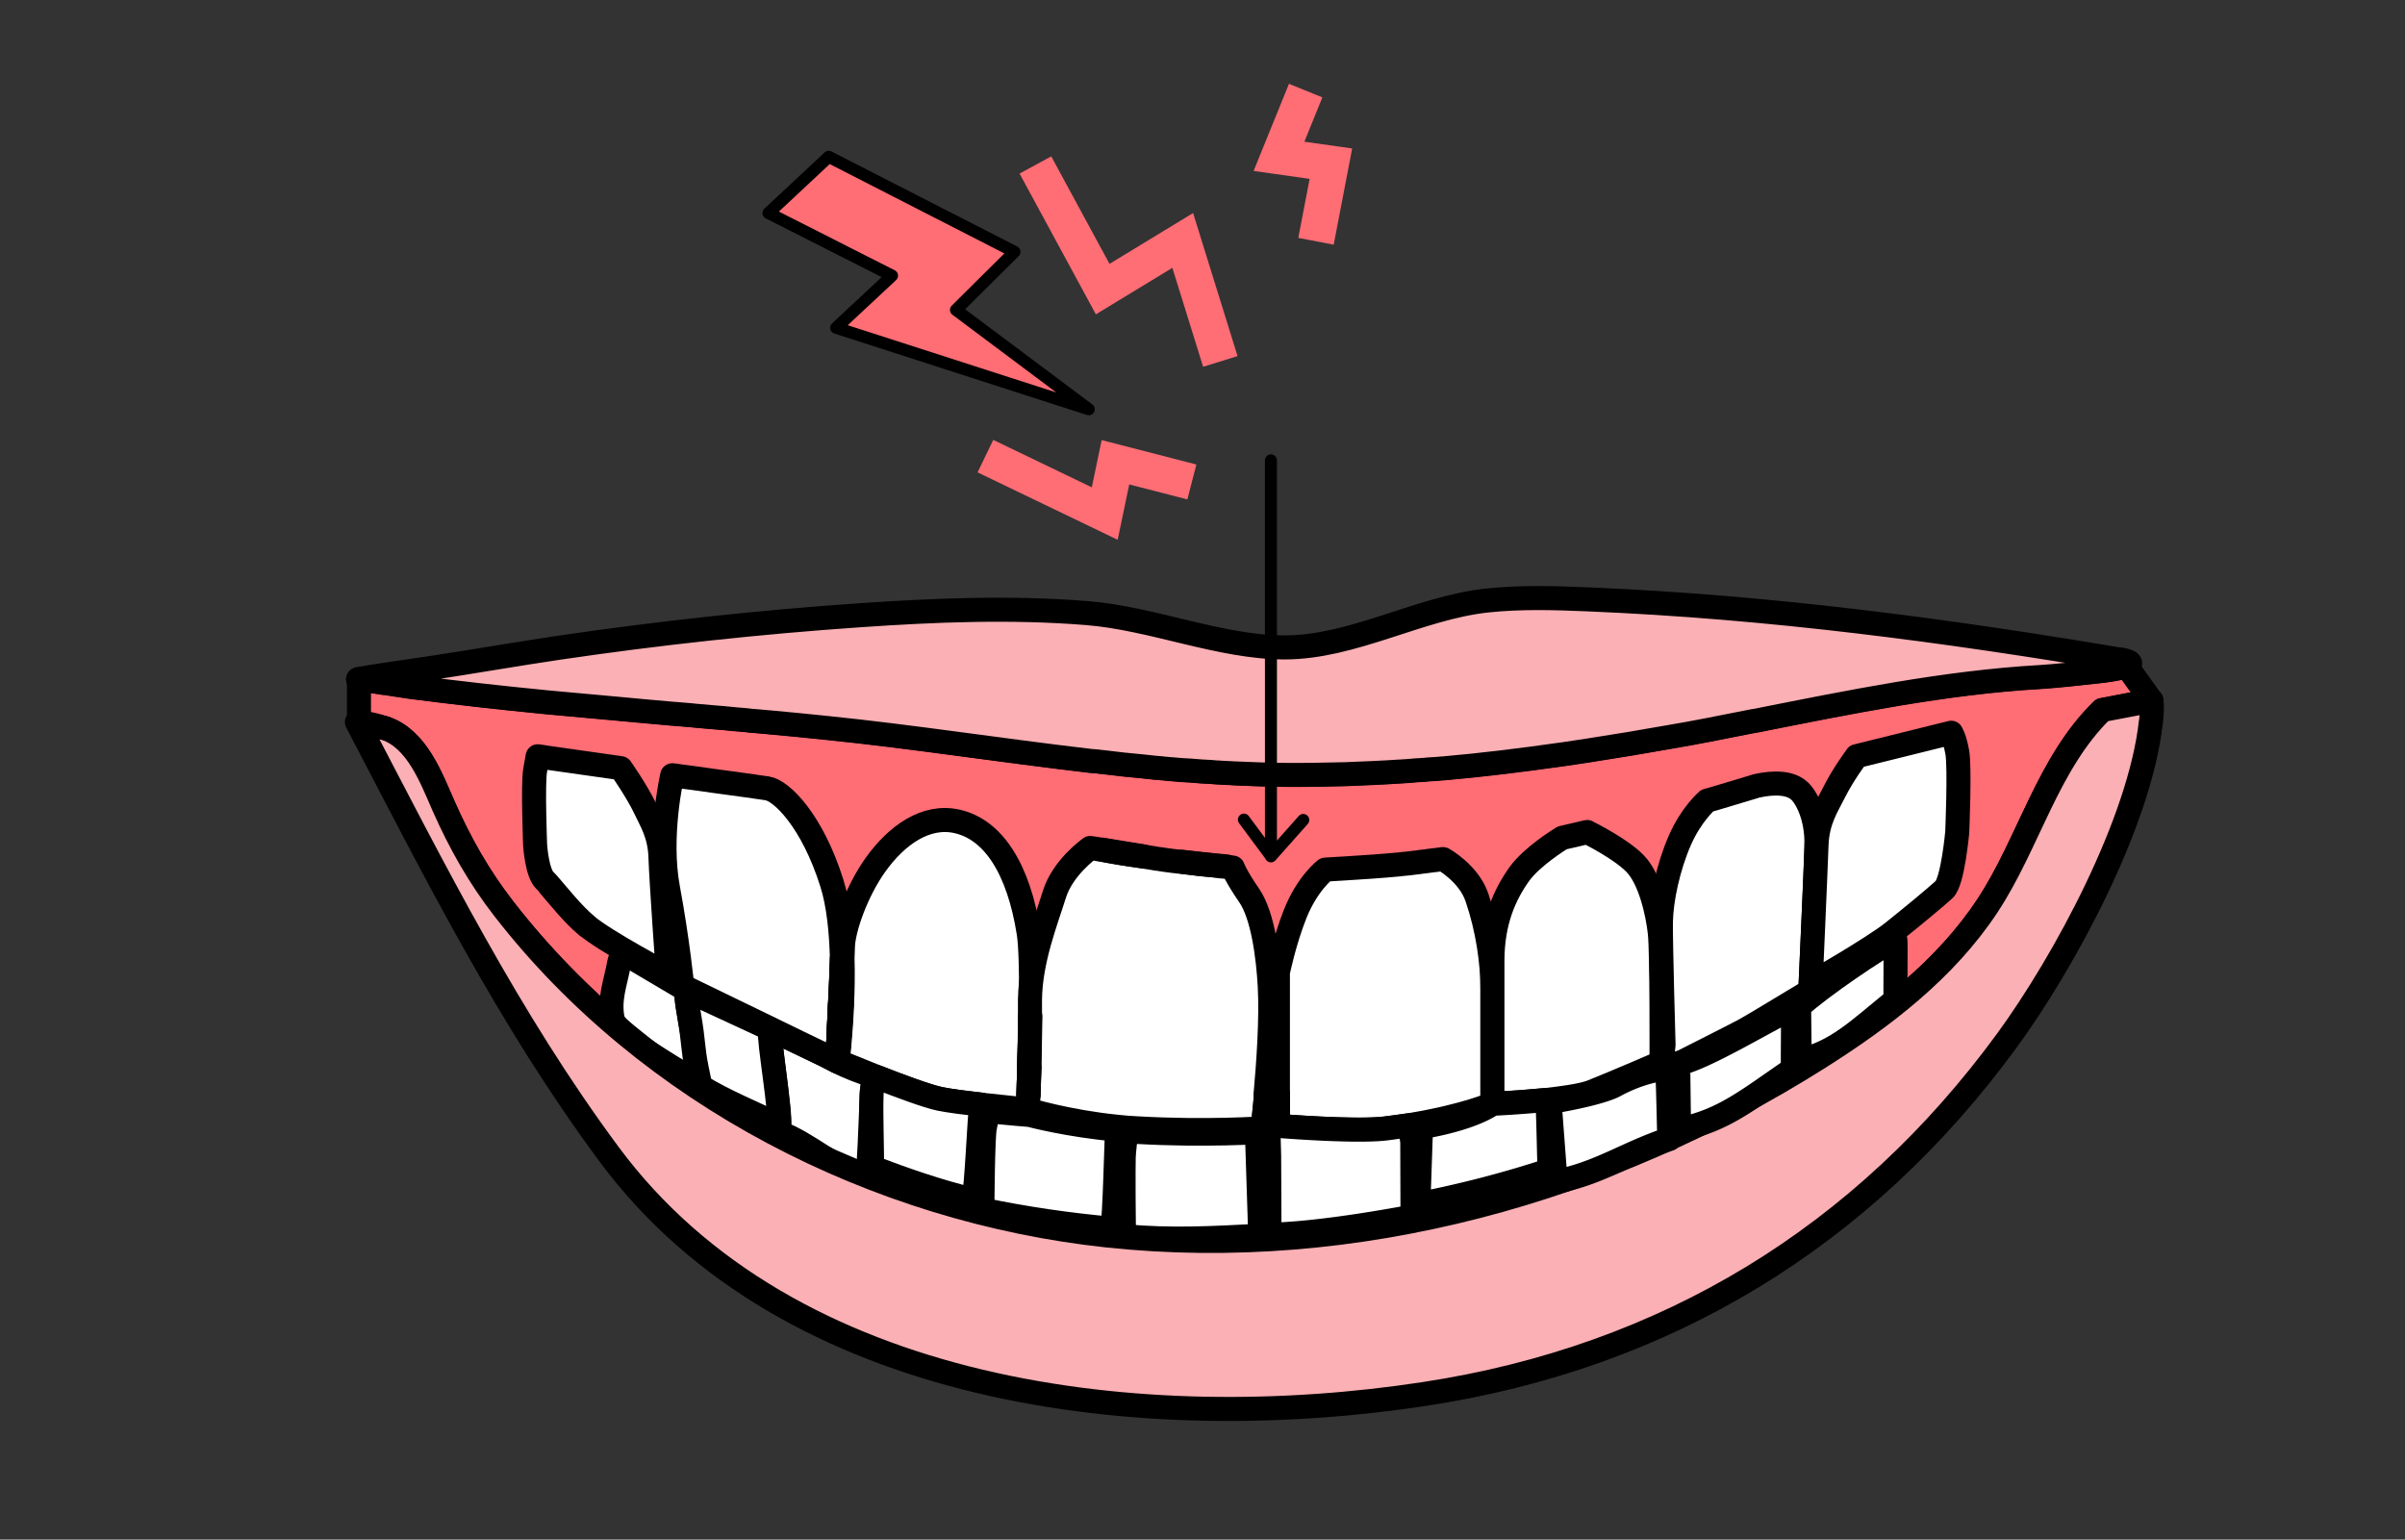 <svg xmlns="http://www.w3.org/2000/svg" id="Calque_1" viewBox="0 0 200.13 128.13"><rect x="0" y="0" width="200.13" height="128.13" fill="#333333" stroke="none"/><defs><style>.cls-3,.cls-4,.cls-5,.cls-7{stroke-linecap:round;stroke-linejoin:round;stroke:#000}.cls-4,.cls-7,.cls-8{fill:none}.cls-3{fill:#fff}.cls-3,.cls-5,.cls-7{stroke-width:2px}.cls-5{fill:#fab0b4}.cls-8{stroke:#ff6d75;stroke-miterlimit:10;stroke-width:3px}</style></defs><path d="M-1357.78-816.91H1297.3V694.86h-2655.08z" style="fill:none;stroke:#e30613;stroke-width:8px;stroke-linecap:round;stroke-linejoin:round"/><path d="M179.02 58.3c-.23.04-2.04.41-4.09.79-4.56 4.44-6.12 11.09-9.55 16.28-3.51 5.33-8.72 9.31-14.06 12.67-17.51 11.07-38.58 16.98-59.18 14.78-19.3-2.07-38.19-11.71-50.2-27.16-2.09-2.68-3.68-5.51-5.04-8.59-1.03-2.33-2.2-5.55-4.85-6.46l-.09-.02-.54-.12-.48-.11-.23-.06-.35-.08-.49-.11v-3.6l.49.08.35.04.23.04.48.07.54.08h.09l2.04.32c3.86.5 7.48.9 11.02 1.25l.28.03 6.05.55.2.02c1.43.13 2.86.25 4.3.39h.07c.06.01.13.01.22.02.29.02.74.07 1.31.11.19.02.39.03.6.06.47.04.97.09 1.5.13.17.02.34.03.52.04.69.07 1.36.13 1.97.18l.53.06c.1.01.2.01.29.02.16.01.31.03.43.04.14.01.25.02.34.03.04 0 .09 0 .13.01 1.63.14 3.3.31 5.01.49 3.42.34 7.02.81 10.69 1.3 3.69.49 7.46 1 11.21 1.44h.01s.02 0 .08.01h.07c.1.01.25.02.45.04.12.02.24.04.35.04 1.15.14 2.29.27 3.42.37.32.03.63.07.91.1l.38.03h.01l.31.03c.04 0 .1 0 .14.01.19.02.45.04.75.07.24.01.48.04.71.06.23.01.47.03.7.04.61.06 1.2.1 1.79.12.11.02.21.02.32.03.04 0 .09 0 .13.01h.12c.16.02.31.02.45.03.07 0 .14.01.2.01.09 0 .18.01.27.01.19.02.3.02.3.02 1.5.08 2.98.12 4.44.13 1.63.01 3.26-.01 4.87-.06 1.35-.06 3.21-.13 4.33-.21.12-.01.24-.02.37-.02.39-.02.78-.04 1.16-.09.12 0 .24-.01.37-.02l.45-.03c.09-.02.19-.02.28-.03.27-.02.49-.03.68-.04.07-.01.12-.01.18-.02.08 0 .15-.01.24-.02h.08c3.32-.3 6.62-.71 9.9-1.17h.02c.69-.1 1.37-.21 2.06-.31h.01c2.35-.37 4.7-.75 7.03-1.17.96-.17 1.94-.34 2.91-.53h.01l.81-.16 3.1-.61s.06-.01.16-.02c7.75-1.54 15.74-3.18 23.61-3.63 1.31-.08 3.36-.3 5.21-.51.94-.11 1.66-.27 2.03-.42l2.06 2.88Z" style="stroke-width:2px;fill:#ff6d75;stroke:#000;stroke-linecap:round;stroke-linejoin:round"/><path d="M157.73 83.22c-3.15 2.55-4.87 4.32-7.97 5.04l-.05-4.48c1.79-1.66 6.68-4.95 8.01-5.6.05.15-.02 4.81.02 5.04ZM72.69 89.54c-.24.85-.26 7.72-.59 8.54-2.56-.73-4.81-2.93-7.25-3.83.09-.5-.19-3.18-.5-5.59-.03-.21-.37-2.84-.27-3.03l4.66 2.23s1.76 1.03 3.96 1.68ZM57.12 82.4c-.15.87 1.22 6.73.98 7.58-1.93-.94-2.33-1.26-4.14-2.41 0 0-2.81-1.91-2.97-2.73-.34-1.7.22-2.99.53-4.69.1-.55.32-.63.41-.83l5.19 3.07Z" class="cls-3"/><path d="M176.96 55.42c-.37.16-1.09.31-2.03.42-1.85.21-3.9.43-5.21.51-7.87.45-15.85 2.09-23.61 3.63-.1.01-.16.02-.16.02l-3.1.61-.81.16h-.01c-.97.19-1.95.37-2.91.53-2.34.42-4.69.81-7.03 1.17h-.01c-.69.1-1.37.21-2.06.31H130c-3.28.47-6.58.88-9.9 1.17h-.08c-.09.01-.17.02-.24.02-.06.01-.11.01-.18.02-.19.01-.41.02-.68.04-.09.01-.19.01-.28.03l-.45.03c-.12.01-.24.02-.37.02-.39.04-.78.07-1.16.09-.12 0-.24.01-.37.02-1.12.08-2.98.16-4.33.21-1.62.04-3.25.07-4.87.06-1.46-.01-2.95-.06-4.44-.13 0 0-.11 0-.3-.02-.09 0-.18-.01-.27-.01-.06 0-.13-.01-.2-.01-.14-.01-.3-.01-.45-.03h-.12s-.09-.01-.13-.01c-.11-.01-.21-.01-.32-.03-.6-.02-1.19-.07-1.79-.12-.23-.01-.47-.03-.7-.04-.23-.01-.47-.04-.71-.06-.3-.02-.57-.04-.75-.07-.04-.01-.1-.01-.14-.01l-.31-.03h-.01l-.38-.03c-.28-.03-.59-.07-.91-.1-1.13-.1-2.27-.22-3.42-.37-.11 0-.23-.02-.35-.04-.2-.02-.35-.03-.45-.04h-.07c-.06-.01-.08-.01-.08-.01h-.01c-3.76-.44-7.52-.95-11.21-1.44-3.67-.49-7.27-.95-10.69-1.3-1.71-.18-3.38-.34-5.01-.49-.04-.01-.09-.01-.13-.01-.09-.01-.2-.02-.34-.03-.12-.01-.28-.03-.43-.04-.09-.01-.19-.01-.29-.02-.18-.01-.35-.03-.53-.06-.61-.04-1.29-.11-1.97-.18-.18-.01-.35-.02-.52-.04-.52-.04-1.03-.09-1.5-.13-.21-.02-.41-.03-.6-.06-.57-.04-1.02-.09-1.31-.11-.09-.01-.17-.01-.22-.02h-.07c-1.44-.13-2.87-.25-4.3-.39l-.2-.02-6.05-.55-.28-.03c-3.55-.35-7.17-.75-11.02-1.25l-2.04-.31h-.09l-.54-.09-.48-.07-.23-.04-.35-.04-.49-.08h-.1c1.53-.3 4.59-.71 6.03-.93 3.57-.54 7.1-1.16 10.67-1.69 8.29-1.22 16.67-2.13 25.1-2.71 6.24-.43 12.56-.68 18.81-.18 5.51.43 11.11 2.86 16.5 2.86 5.68 0 11.17-3.28 16.81-3.9 2.78-.3 5.63-.22 8.43-.1 15.17.63 29.8 2.58 44.48 5.05.75.12.8.32.37.51Z" class="cls-5"/><path d="M178.98 60.09c-.91 8.32-7.17 19.92-11.98 26.51-11.94 16.33-28.39 26.36-48.47 29.41-23.19 3.55-52.83.3-67.84-19.94-8.36-11.28-14.5-23.56-20.99-35.98.07.01.11.01.18.02l.49.11.35.08.23.06.48.11.54.12.09.02c2.65.91 3.82 4.13 4.85 6.46 1.36 3.08 2.95 5.9 5.04 8.59 12.01 15.45 30.9 25.09 50.2 27.16 20.61 2.2 41.67-3.71 59.18-14.78 5.34-3.37 10.55-7.34 14.06-12.67 3.43-5.2 4.99-11.84 9.55-16.28 2.05-.38 3.85-.74 4.09-.79.06.47.04 1.05-.04 1.79Z" class="cls-5"/><path d="M29.88 60.12c.76.07 1.48.25 2.18.49l-.08-.02-.55-.13-.48-.11-.23-.05-.35-.08-.49-.11Z" class="cls-7"/><path d="M47.87 76.02c.31.34.64.68.96 1.03-1.19-.99-2.33-2.46-3.07-3.3.7.76 1.4 1.51 2.11 2.28ZM150.64 82.45h0s-.04.03-.1.06c.04 0 .07-.04.1-.06ZM70.07 79.76h0c-.03.96-.09 2.39-.16 3.81-.11 2.38-.23 4.74-.23 4.74L66.97 87l-.56-.27-5.43-2.64-4.21-2.04s-.37-3.75-1.18-8.12c-.82-4.37.35-9.41.35-9.41h.07c.05 0 .13.02.22.03.29.05.75.11 1.31.18.19.03.39.05.59.08.47.06.97.13 1.49.21.17.03.34.05.52.07.68.09 1.37.19 1.97.27.18.03.36.05.53.07.1.02.2.03.29.05.16.02.31.05.44.06.13.02.25.04.34.05.05 0 .09 0 .13.02 1.18.16 3.75 2.69 5.38 7.88.56 1.76.78 4.04.84 6.27Z" class="cls-3"/><path d="M70.03 83.61c-.12 2.68-.36 4.71-.36 4.71s.13-2.36.23-4.74c.07-1.42.13-2.85.16-3.81.05 1.33.02 2.65-.04 3.84Z" class="cls-3"/><path d="M85.75 83.16v2c-.03 1.21-.06 2.52-.09 3.7-.02.86-.04 1.66-.05 2.26v.33c0 .2 0 .36-.02.49v.4s-1.68-.15-3.51-.36c-.13 0-.26-.03-.4-.05-1.32-.14-2.65-.31-3.45-.48-1.03-.21-3.31-1.05-5.25-1.82-.09-.04-.18-.07-.26-.1-1.66-.66-3.01-1.22-3.01-1.22s.24-2.02.36-4.71c.05-1.19.08-2.51.04-3.84h0c.02-.37.03-.66.03-.85 0-1.57 1.16-4.78 2.72-6.95 1.75-2.45 4.18-4.17 6.74-3.61 3.1.67 5.17 4.03 6 9.28.16 1.02.21 3.17.2 5.52Z" class="cls-3"/><path d="M70.03 83.61c-.12 2.68-.36 4.71-.36 4.71s.13-2.36.23-4.74c.07-1.42.13-2.85.16-3.81.05 1.33.02 2.65-.04 3.84ZM85.73 84.6c0 1.49-.05 2.99-.07 4.26-.03.88-.05 1.66-.07 2.25 0-.6.03-1.39.05-2.26.04-1.36.07-2.9.1-4.26Z" class="cls-3"/><path d="M105.36 91.07c-.15 1.67-.3 2.83-.3 2.83s-4.75.33-10.45 0c-.27-.02-.55-.04-.81-.05-.29-.03-.57-.05-.85-.08-4.16-.42-7.4-1.42-7.4-1.42v-.4c0-.13.02-.3.02-.49v-.33c.03-.58.05-1.37.07-2.25.03-1.28.06-2.77.07-4.26v-1.44c.04-3.27 1.32-6.48 2.03-8.75.68-2.18 2.8-3.72 2.98-3.86h0s.03 0 .08.02h.06c.11.02.26.04.46.07.12.03.24.05.36.06 1.14.22 2.29.4 3.42.56.32.05.63.1.91.14.13.03.25.05.38.06h0c.1 0 .21.03.31.05.05 0 .11 0 .15.02.19.03.45.06.75.1.24.03.48.06.71.08.23.03.47.06.7.08.6.08 1.2.14 1.79.19.11.02.22.03.32.04.08 0 .17.03.25.03.15.03.31.04.46.05.06 0 .13.02.2.02.09 0 .17.02.26.03l.3.03s.22.67 1.35 2.31c1.14 1.64 1.58 5.06 1.72 7.53.15 2.8-.12 6.53-.35 9.06Z" class="cls-3"/><path d="M85.73 84.6c0 1.49-.05 2.99-.07 4.26-.03.88-.05 1.66-.07 2.25 0-.6.03-1.39.05-2.26.04-1.36.07-2.9.1-4.26ZM91.73 70.71c.89.14 2.27.37 3.42.56-1.13-.15-2.28-.34-3.42-.56ZM98.36 71.72c.9.1 1.97.22 2.82.31-.93-.07-1.87-.18-2.82-.31ZM101.18 72.02c.35.04.67.06.91.09-.3-.02-.6-.05-.91-.09ZM124.19 82.3v9.57s-2.25.99-6.67 1.73c-.31.05-.61.09-.94.14-.42.05-.86.12-1.32.17-2.57.31-8.92-.22-8.92-.22V80.92s.53-2.59 1.44-4.87c1.02-2.56 2.51-3.68 2.51-3.68s.7-.04 1.67-.1c1.35-.08 3.21-.21 4.34-.32.12 0 .24-.03.36-.04.39-.04.77-.07 1.17-.13.12 0 .24-.03.36-.05.15-.02.31-.04.45-.05.1-.02.19-.03.28-.04.27-.04.49-.06.68-.08.06 0 .12-.02.17-.03.08 0 .16-.02.24-.03h.08s2.12 1.17 2.81 3.18c.9 2.63 1.29 5.41 1.29 7.6Z" class="cls-3"/><path d="M138.27 88.41s-4.06 1.76-5.87 2.47c-.74.28-2.26.5-3.79.67-2.2.22-4.42.32-4.42.32V79.99c0-3.32 1.03-5.55 2.24-7.25 1.03-1.43 3.29-2.84 3.57-3.01h.02c.68-.15 1.38-.31 2.06-.48h0c.18.09 2.84 1.41 4.02 2.66 1.22 1.29 1.84 4.07 2.02 5.73.18 1.66.14 10.78.14 10.78ZM132.08 69.24c-.68.16-1.38.32-2.06.48h0l2.05-.48Z" class="cls-3"/><path d="M151.16 70.34c-.05 1.99-.5 11.74-.52 12.11h0s-.04.03-.1.06c-.08.05-.22.14-.39.24-.82.49-2.5 1.52-3.72 2.24-.39.22-.72.42-.97.57-.08.05-.18.1-.29.16-.11.06-.22.13-.34.18l-.61.32c-1.39.72-3.3 1.67-4.14 2.1-.27.13-1.87.63-1.87.63l.22-2s-.24-8.35-.22-10.22c.03-1.86.61-4.58 1.57-6.78.96-2.2 2.28-3.32 2.28-3.32l.8-.23 3.1-.93s.05-.02.15-.05c.57-.13 2.59-.57 3.63.4.56.51 1.47 2.15 1.41 4.53Z" class="cls-3"/><path d="M154.5 62.94s-1.14 1.52-1.87 2.99c-.57 1.16-1.4 2.32-1.47 4.41-.07 2.09-.49 11.53-.49 11.53s5.2-2.98 6.84-4.29c1.64-1.31 3.55-2.89 4.27-3.55s1.09-4.78 1.09-4.78.23-5.41 0-6.66c-.23-1.24-.5-1.61-.5-1.61l-7.87 1.95ZM55.56 81.1s-5.17-2.75-6.68-4.02c-.02 0-.03-.03-.04-.04-1.19-.99-2.33-2.46-3.07-3.3-.03-.03-.05-.05-.07-.08-.14-.16-.26-.3-.37-.4-.65-.62-.8-2.92-.8-2.92s-.2-5.07 0-6.23l.21-1.17.39.05.28.05 6.05.86.2.03s1.35 1.93 2 3.3c.5 1.08 1.24 2.17 1.3 4.12.06 1.96.62 9.74.62 9.74ZM105.76 91.09l-1.14 3.99.25 7.76c-3.96.2-7.29.4-11.32.04-.05-.44-.07-5.94-.04-6.6.03-.52.13-1.69.28-2.13.26.02.54.04.81.05 5.7.33 10.45 0 10.45 0l.3-3.13h.24l.15.02ZM85.66 88.86c-.03.88-.05 1.66-.07 2.25 0-.6.03-1.39.05-2.26h.03ZM92.96 94.01c-.07.89-.2 7.38-.41 8.25-3.63-.32-7.24-.85-10.8-1.59 0-.43.04-6.09.2-6.79.07-.32.18-1.13.29-1.4 1.79.18 3.45.31 3.45.31s3.19.86 7.27 1.22ZM81.65 91.93c-.16.98-.38 6.98-.65 7.93-2.98-.73-5.6-1.64-8.45-2.72.07-.4-.14-5.91.02-6.46.11-.38.24-.73.38-1.05 1.94.76 4.23 1.61 5.25 1.82.79.16 2.12.33 3.45.48ZM70.03 83.61c-.12 2.68-.36 4.71-.36 4.71s.13-2.36.23-4.74l.13.04ZM64.07 85.62c-.15.87.98 7.16.74 8.02-1.93-.94-4.73-2.1-6.53-3.24 0 0-.14-.7-.31-1.52-.34-1.7-.24-2.16-.61-4.28-.1-.55-.34-2-.24-2.2l6.95 3.22Z" class="cls-3"/><path d="M117.54 101.25c-3.14.58-6.94 1.19-10.12 1.42-.59.04-1.18.08-1.78.11l-.03-6.62-.14-5.07h.14l.74-.05v2.66s6.35.52 8.92.22c.46-.05 1.48-.21 1.9-.26.14.46.32.87.35 1.43l.02 6.17ZM128.95 97.38a89.831 89.831 0 0 1-10.92 2.84l.22-6.41c4.42-.74 5.94-1.95 5.94-1.95s2.22-.1 4.42-.32c.06.15.12.31.16.49.07.26.14 5.11.18 5.35ZM138.92 94.79c-3.58 1.18-5.78 2.84-9.47 3.56l-.5-6.63c4.42-.74 5.44-1.39 5.44-1.39s2-1.16 4.19-1.38c.06.15.12.31.16.49.07.26.14 5.11.18 5.35ZM149.21 88.96c-3.75 2.55-5.8 4.32-9.49 5.04l-.07-5.48c2.06-.34 7.95-3.96 9.53-4.61.06.15-.02 4.81.02 5.04Z" class="cls-3"/><path d="m176.96 55.42-.36-.51" class="cls-7"/><path d="m86.16 13.73 5.6 10.33 6.66-4.05 3.13 10.07M99.18 40.11l-6.36-1.64-.89 4.27L82 37.96M109.51 20.08l1.24-6.46-4.32-.61 2.22-5.47" class="cls-8"/><path d="m68.96 13.05-5.01 4.68 10.28 5.21-4.65 4.34 21.02 6.78-11.05-8.27 4.87-4.83-15.46-7.91z" style="fill:#ff6d75;stroke:#000;stroke-linecap:round;stroke-linejoin:round"/><path d="m103.51 68.21 2.25 3.03V38.31M105.76 71.27l2.69-3.03" class="cls-4"/></svg>